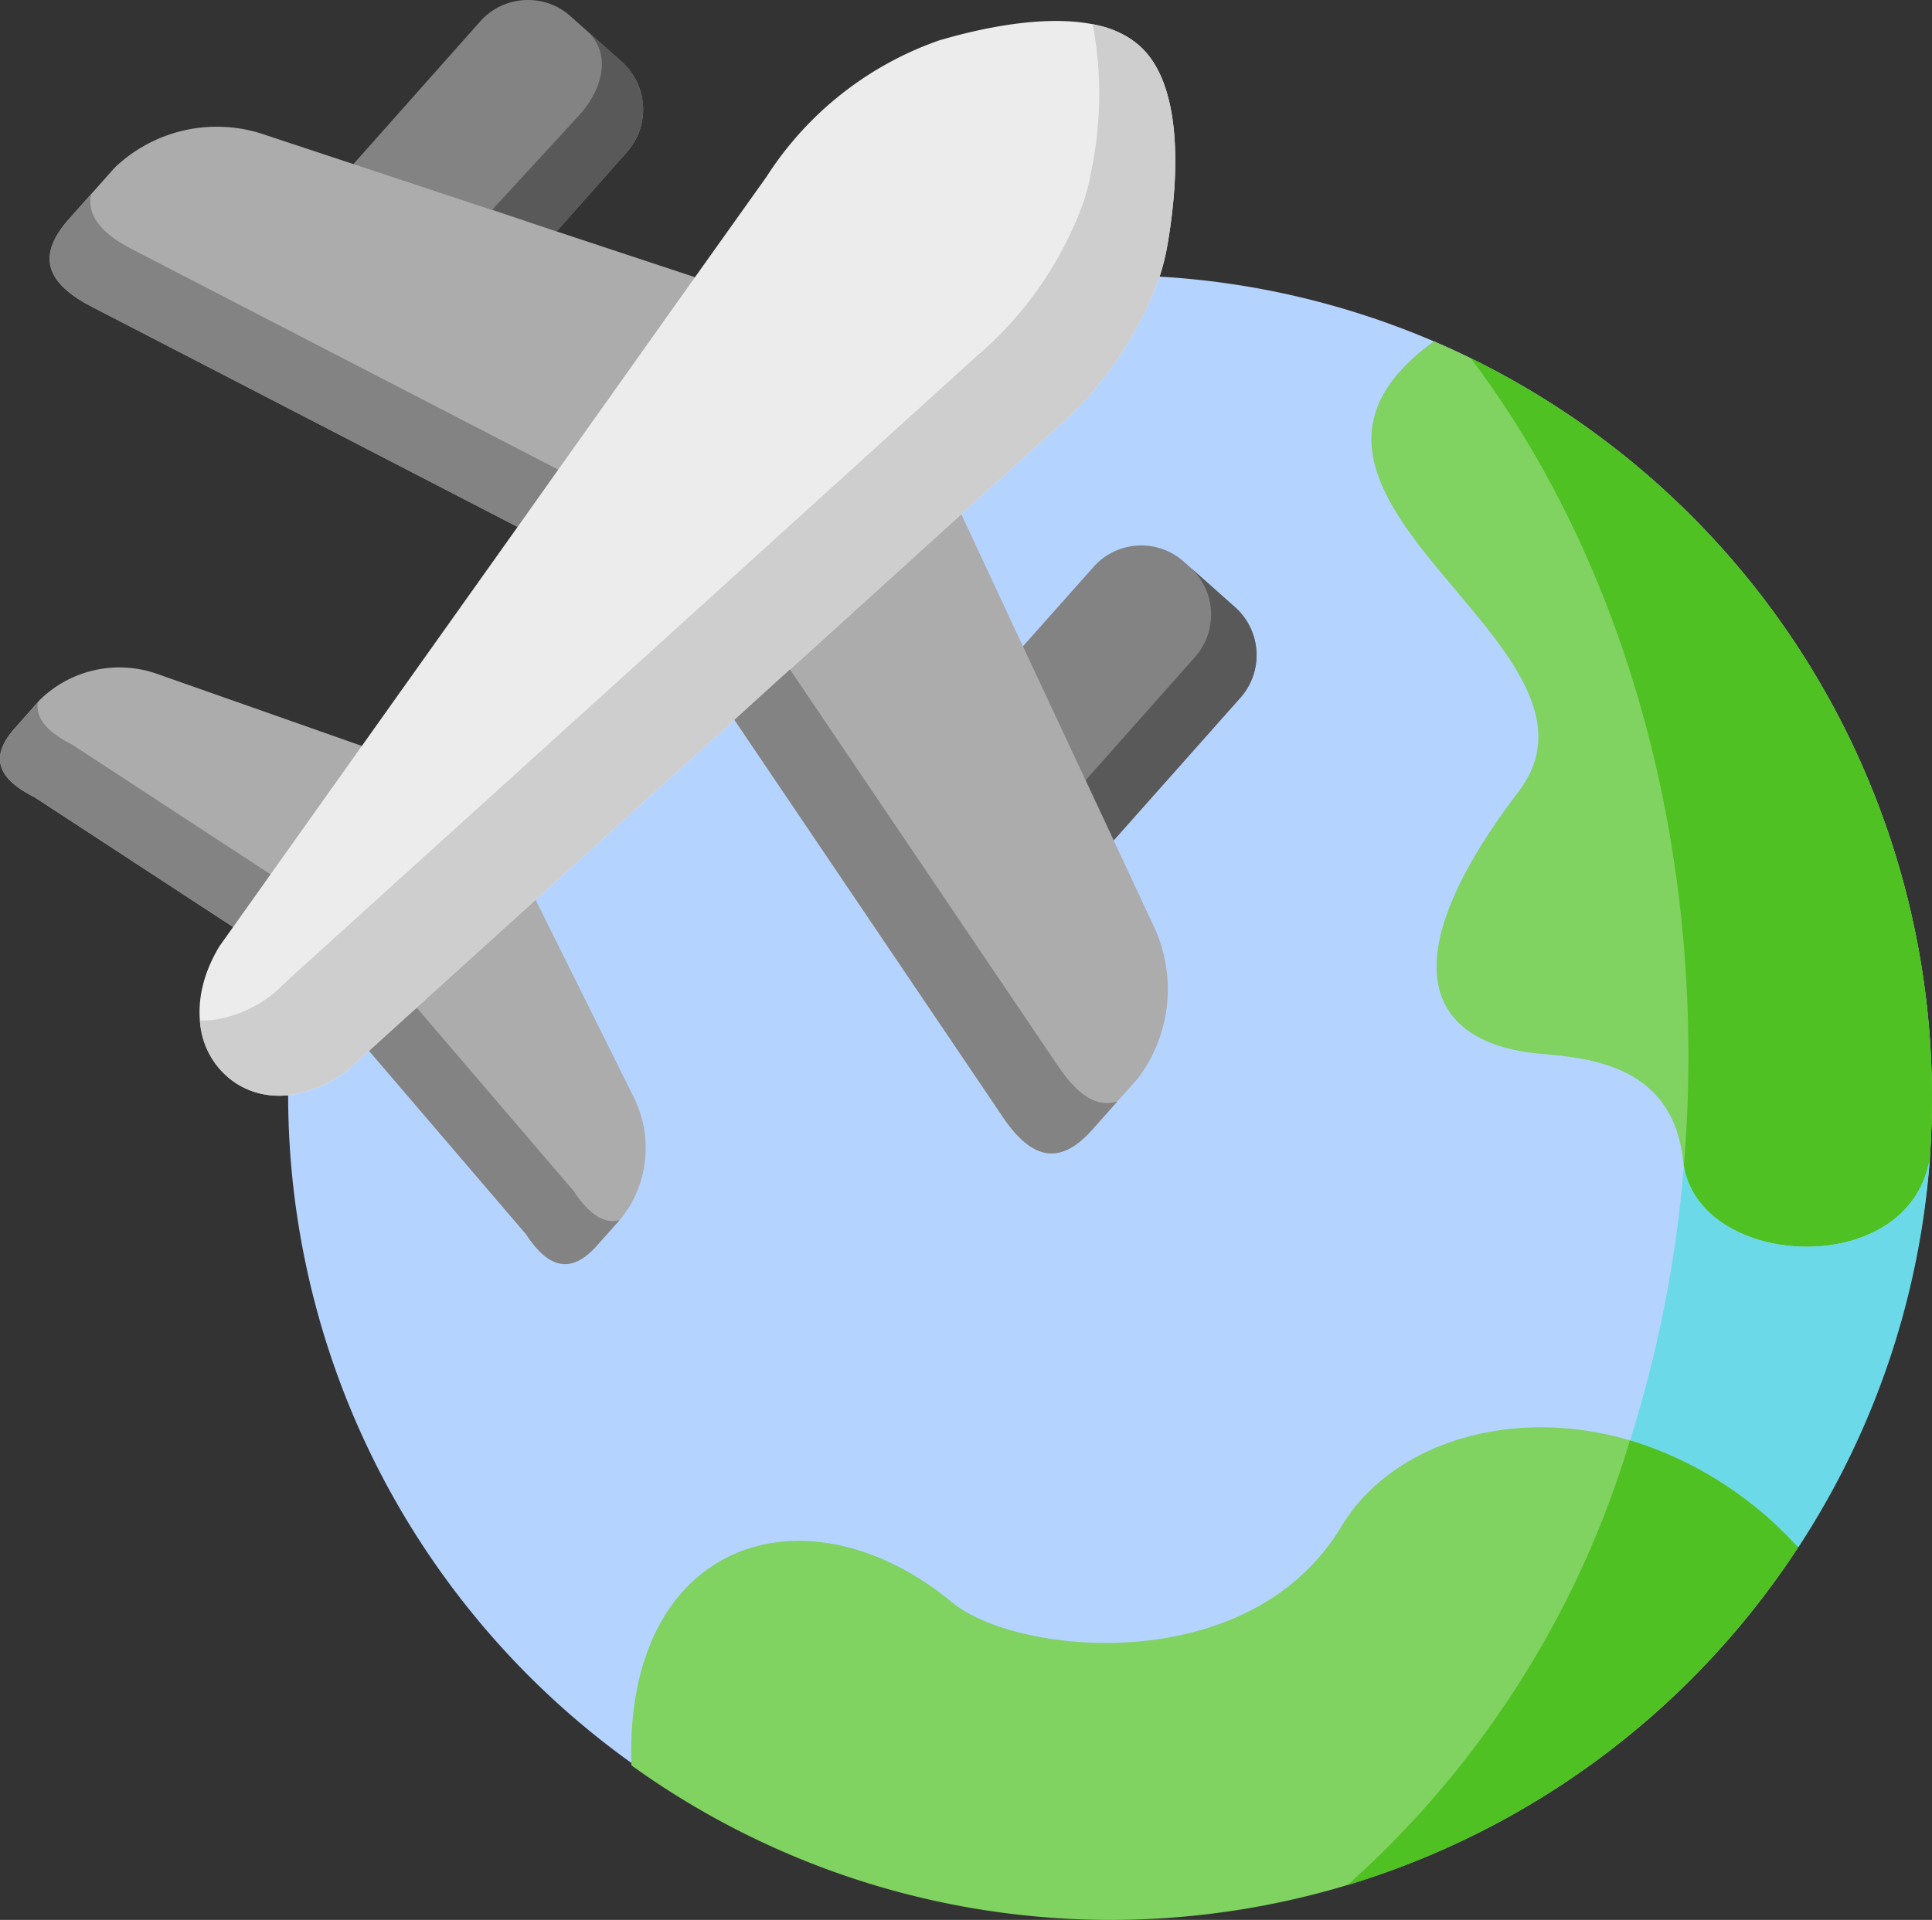 <svg xmlns="http://www.w3.org/2000/svg" width="64.628" height="64.237" viewBox="0 0 64.628 64.237">
  <rect x="0" y="0" width="64.628" height="64.237" fill="#333333" stroke="none"/>
  <g id="travelling_1_" data-name="travelling (1)" transform="translate(-25.984 -0.984)">
    <g id="Group_142" data-name="Group 142" transform="translate(25.984 0.984)">
      <path id="Path_232" data-name="Path 232" d="M136.592,109.647a27.5,27.5,0,0,1-54.922-2.055L98.263,84.5l12.56-4.3A27.308,27.308,0,0,1,120,82.368a27.532,27.532,0,0,1,16.656,25.294q0,1-.067,1.985Z" transform="translate(-72.031 -70.945)" fill="#b5d3ff" fill-rule="evenodd"/>
      <path id="Path_233" data-name="Path 233" d="M365,98.172a27.511,27.511,0,0,1,14.053,24.008q0,1-.067,1.985c-.628,4.193-7.873,3.791-8.256.137-.353-3.364-3.454-3.449-4.88-3.591-3.513-.357-5.106-2.87-.62-8.765,3.736-4.91-9.964-9.895-2.834-15.061A27.711,27.711,0,0,1,365,98.172Z" transform="translate(-314.429 -85.464)" fill="#80d261" fill-rule="evenodd"/>
      <path id="Path_234" data-name="Path 234" d="M274.692,149.931l1.723,1.531a2.148,2.148,0,0,1,.178,3.018l-4.241,4.776-3.238-2.375.2-4.115,2.362-2.658A2.135,2.135,0,0,1,274.692,149.931Z" transform="translate(-235.095 -131.141)" fill="#838383" fill-rule="evenodd"/>
      <path id="Path_235" data-name="Path 235" d="M206.1,145.747l3.034,6.49,1.326,2.844a4.943,4.943,0,0,1-.512,5.118l-1.53,1.721c-1.155,1.3-2.113.914-3.042-.494l-8.931-13.218,1.255-5.958,6.336-.926Z" transform="translate(-171.881 -124.122)" fill="#acacac" fill-rule="evenodd"/>
      <path id="Path_236" data-name="Path 236" d="M108.084,240.6l3.287,6.616a3.8,3.8,0,0,1-.4,4l-.839.944c-.9,1.018-1.653.717-2.377-.387l-5.24-6.122,1.24-3.579Z" transform="translate(-90.163 -210.486)" fill="#acacac" fill-rule="evenodd"/>
      <path id="Path_237" data-name="Path 237" d="M12.819,180.977l6.844,2.409-.03,4.691-4.275,1.368-6.636-4.338c-1.177-.591-1.567-1.3-.661-2.316l.839-.948a3.8,3.8,0,0,1,3.918-.866Z" transform="translate(-7.563 -158.43)" fill="#acacac" fill-rule="evenodd"/>
      <path id="Path_238" data-name="Path 238" d="M193.657,379.535c2.447-4.07,9.986-5,15.274.71a27.447,27.447,0,0,1-39.027,7.289c-.249-7.542,5.838-9.5,10.744-5.442C182.761,383.836,190.57,384.679,193.657,379.535Z" transform="translate(-148.782 -328.467)" fill="#80d261" fill-rule="evenodd"/>
      <path id="Path_239" data-name="Path 239" d="M104.3,9.068a2.1,2.1,0,0,1,1.411.535l1.723,1.531a2.144,2.144,0,0,1,.178,3.018l-2.358,2.658h-5.028l-1.768-2.253L102.7,9.782a2.128,2.128,0,0,1,1.593-.714Z" transform="translate(-86.635 -9.068)" fill="#838383" fill-rule="evenodd"/>
      <path id="Path_240" data-name="Path 240" d="M30.474,42.962l6.8,2.253L41.9,46.746,41.08,52.73,35.963,55.1,21.8,47.775c-1.508-.758-2.005-1.661-.847-2.966l1.53-1.721A4.939,4.939,0,0,1,27.5,41.977Z" transform="translate(-18.652 -37.472)" fill="#acacac" fill-rule="evenodd"/>
      <path id="Path_241" data-name="Path 241" d="M83.589,15.117c2.277-.676,5.288-1.126,6.722.163,1.448,1.271,1.352,4.315.947,6.657a7.5,7.5,0,0,1-.264,1.07,12.2,12.2,0,0,1-3.576,5.181l-3.056,2.769-7.591,6.884L64.542,48.911l-.52.491a4.109,4.109,0,0,1-2.18,1c-2.317.238-3.933-2.271-2.3-4.984l.46-.647,9.515-13.385,5.935-8.356,2.392-3.36a11.277,11.277,0,0,1,5.749-4.553Z" transform="translate(-52.203 -13.756)" fill="#ececec" fill-rule="evenodd"/>
      <path id="Path_242" data-name="Path 242" d="M81.9,29.173l-7.591,6.884L62.083,47.126l-.52.491a4.121,4.121,0,0,1-2.18,1,3.1,3.1,0,0,1-.412.015,2.648,2.648,0,0,0,2.952,2.5,4.109,4.109,0,0,0,2.18-1l.52-.491L76.853,38.574l7.591-6.884L87.5,28.921a12.2,12.2,0,0,0,3.576-5.181,7.492,7.492,0,0,0,.264-1.07c.4-2.342.5-5.386-.947-6.657a3.191,3.191,0,0,0-1.556-.714,12.665,12.665,0,0,1-.037,4.858,7.463,7.463,0,0,1-.264,1.067A12.2,12.2,0,0,1,84.96,26.4Z" transform="translate(-52.284 -14.488)" fill="#cecece" fill-rule="evenodd"/>
      <path id="Path_243" data-name="Path 243" d="M207.241,194.521,198.306,181.3l-1.857,1.684L205.38,196.2c.928,1.409,1.887,1.8,3.042.494l.836-.94c-.724.223-1.378-.264-2.016-1.238Z" transform="translate(-171.881 -158.901)" fill="#838383" fill-rule="evenodd"/>
      <path id="Path_244" data-name="Path 244" d="M290.447,157.936l-3.658,4.122.94,2.011,4.241-4.776a2.147,2.147,0,0,0-.178-3.018l-1.515-1.349v0A2.144,2.144,0,0,1,290.447,157.936Z" transform="translate(-250.471 -135.954)" fill="#595959" fill-rule="evenodd"/>
      <path id="Path_245" data-name="Path 245" d="M134.169,22.871l2.151.727,2.358-2.658a2.144,2.144,0,0,0-.178-3.018l-1.181-1.052c.873.784.537,1.99-.257,2.857Z" transform="translate(-117.702 -15.855)" fill="#595959" fill-rule="evenodd"/>
      <path id="Path_246" data-name="Path 246" d="M37.322,68.21,23.158,60.884c-1.055-.528-1.615-1.13-1.459-1.892l-.75.844c-1.159,1.3-.661,2.208.847,2.966l14.168,7.326Z" transform="translate(-18.652 -52.499)" fill="#838383" fill-rule="evenodd"/>
      <path id="Path_247" data-name="Path 247" d="M109.346,274.443l-5.24-6.122-1.593,1.446,5.24,6.122c.724,1.1,1.474,1.4,2.377.387l.758-.851C110.338,275.569,109.836,275.186,109.346,274.443Z" transform="translate(-90.163 -234.601)" fill="#838383" fill-rule="evenodd"/>
      <path id="Path_248" data-name="Path 248" d="M16.611,195.487l-6.633-4.338c-.795-.4-1.229-.851-1.151-1.416l-.765.862c-.906,1.015-.516,1.725.661,2.316l6.636,4.338Z" transform="translate(-7.563 -166.234)" fill="#838383" fill-rule="evenodd"/>
      <path id="Path_249" data-name="Path 249" d="M401.239,125.934a27.511,27.511,0,0,0-14.053-24.008q-.674-.379-1.378-.725c4.5,5.955,7.283,14.214,7.283,23.343q0,1.868-.152,3.676c.576,3.5,7.617,3.829,8.233-.3Q401.238,126.937,401.239,125.934Z" transform="translate(-336.611 -89.218)" fill="#4fc122" fill-rule="evenodd"/>
      <path id="Path_250" data-name="Path 250" d="M436.791,306.615c-.617,4.13-7.658,3.8-8.233.3a41.7,41.7,0,0,1-1.8,9.188,12.492,12.492,0,0,1,5.626,3.587A27.347,27.347,0,0,0,436.791,306.615Z" transform="translate(-372.23 -267.914)" fill="#6bd9e7" fill-rule="evenodd"/>
      <path id="Path_251" data-name="Path 251" d="M363.563,379.573a32.32,32.32,0,0,1-9.448,14.883,27.573,27.573,0,0,0,15.074-11.3A12.491,12.491,0,0,0,363.563,379.573Z" transform="translate(-309.04 -331.382)" fill="#4fc122" fill-rule="evenodd"/>
    </g>
  </g>
</svg>
